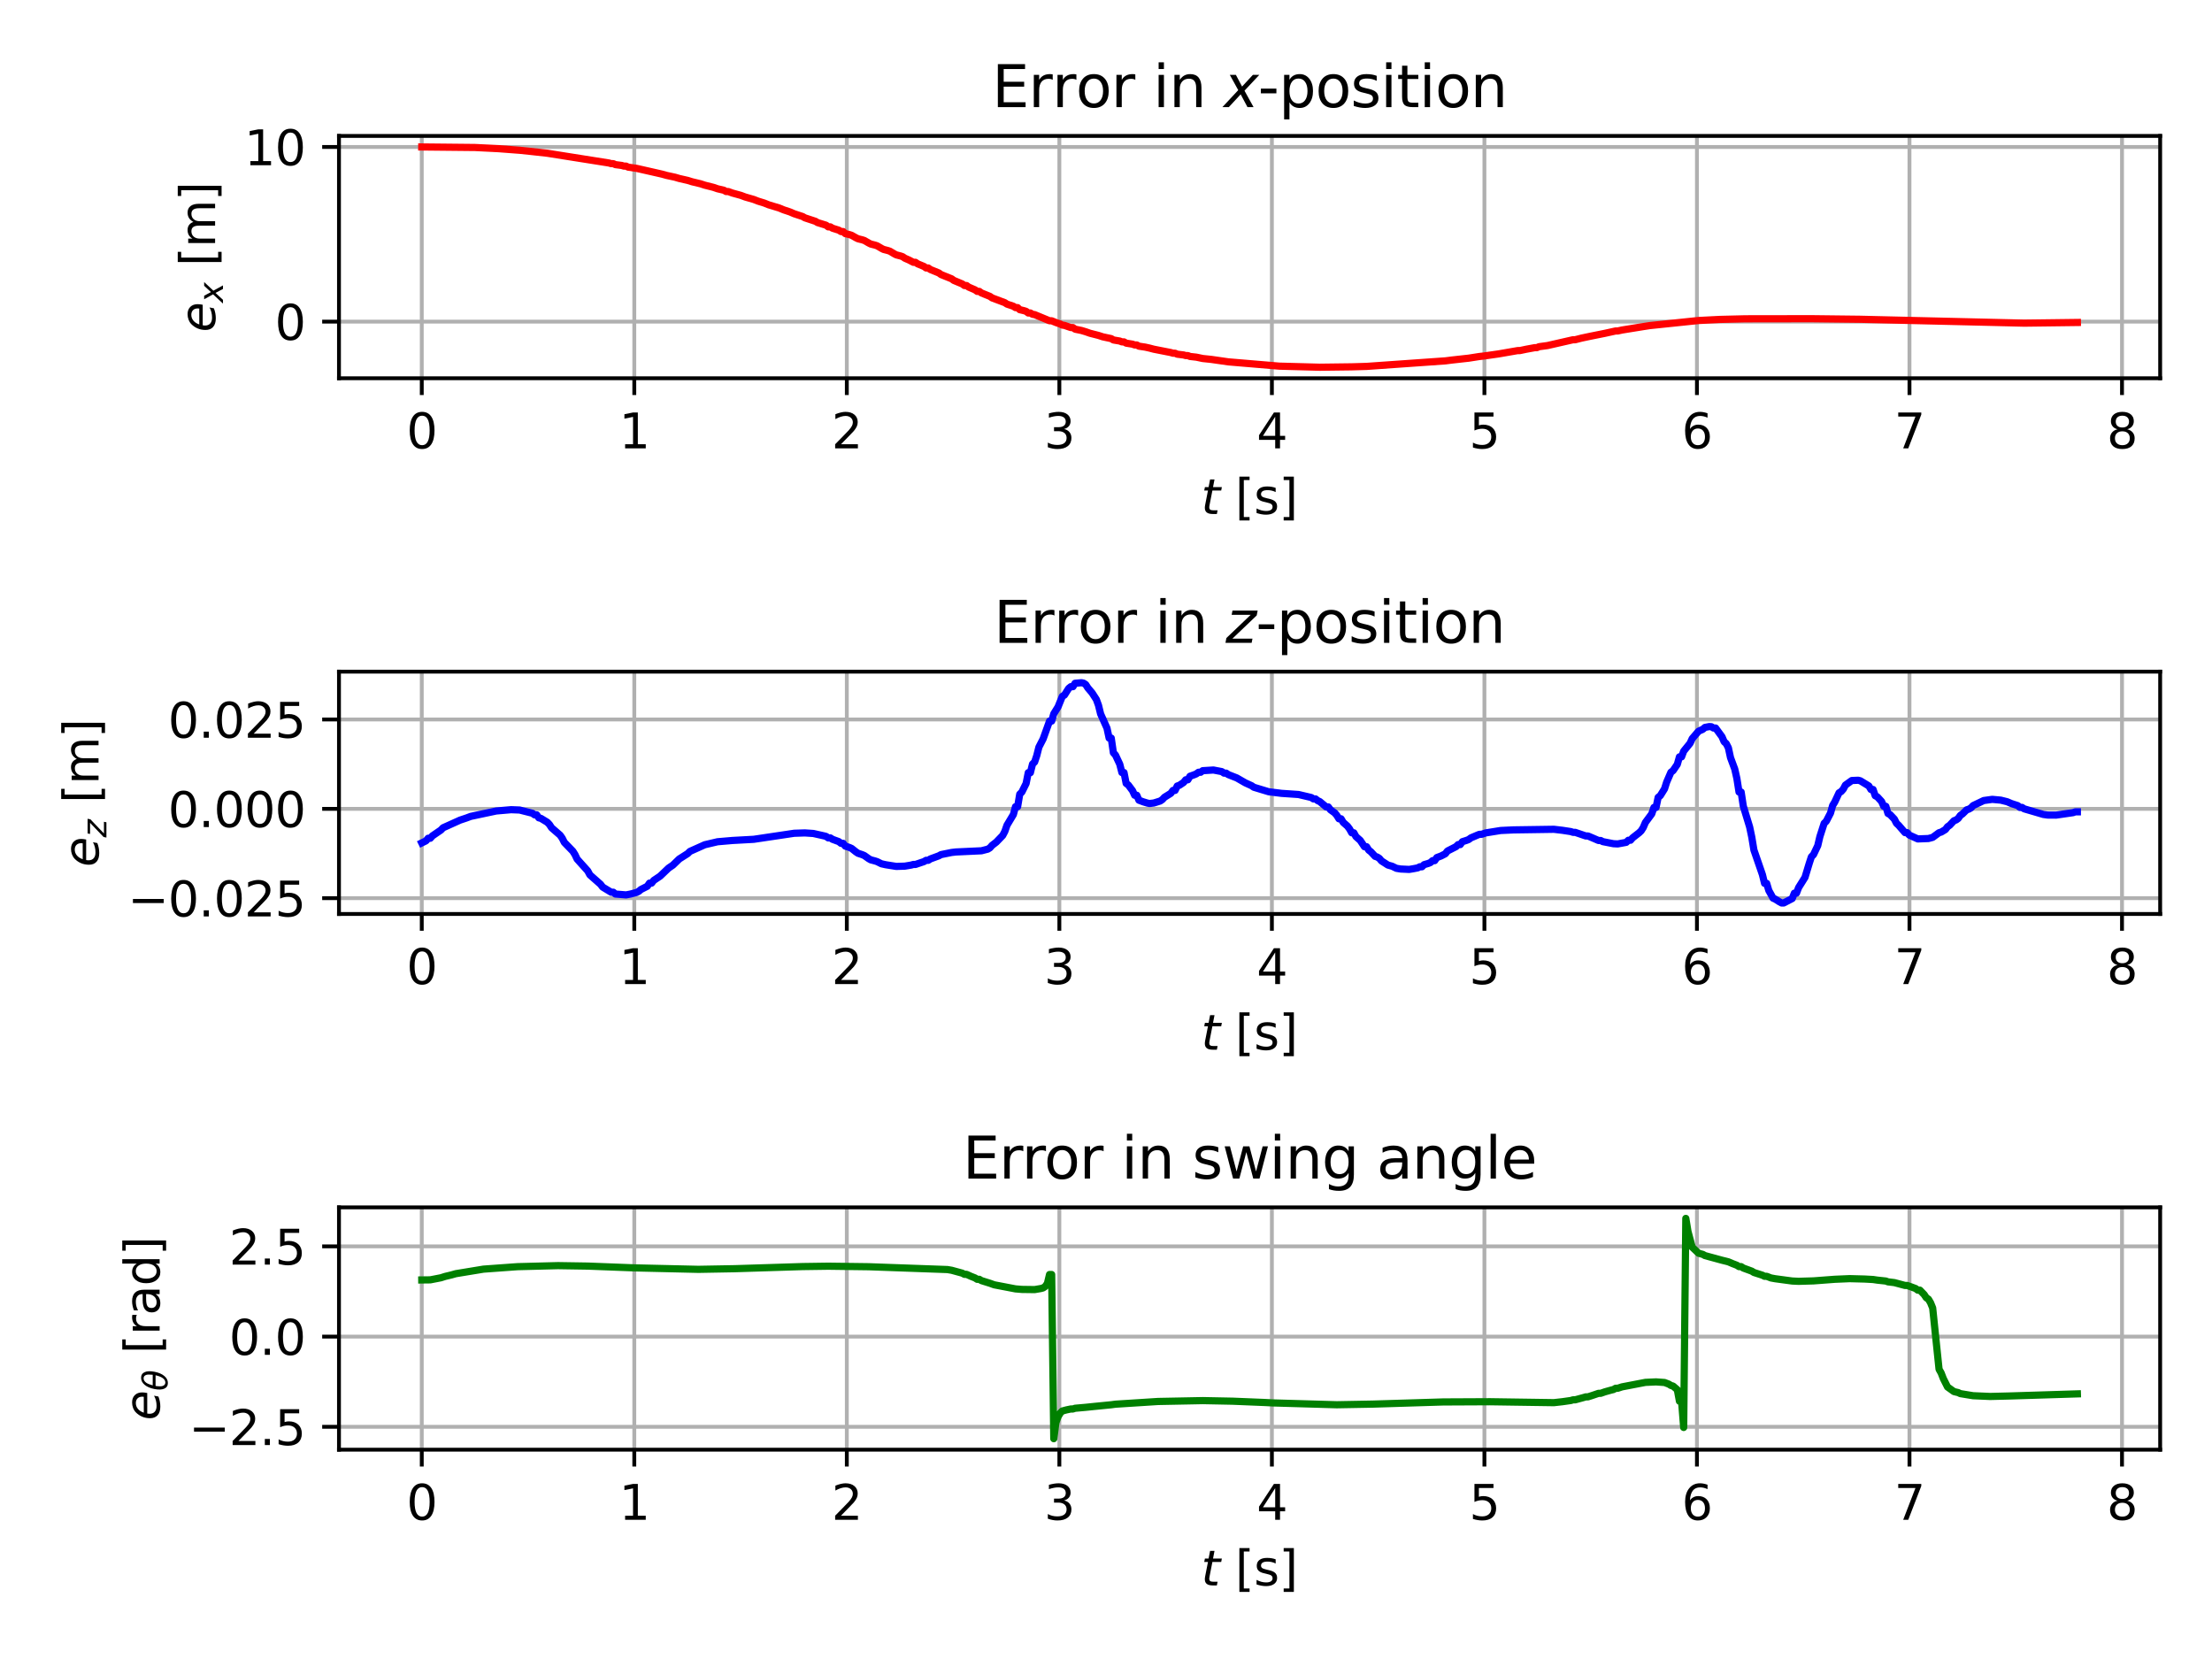 <?xml version="1.0" encoding="utf-8" standalone="no"?>
<!DOCTYPE svg PUBLIC "-//W3C//DTD SVG 1.1//EN"
  "http://www.w3.org/Graphics/SVG/1.1/DTD/svg11.dtd">
<svg xmlns:xlink="http://www.w3.org/1999/xlink" width="460.8pt" height="345.6pt" viewBox="0 0 460.8 345.6" xmlns="http://www.w3.org/2000/svg" version="1.1">
 <defs>
  <style type="text/css">*{stroke-linejoin: round; stroke-linecap: butt}</style>
 </defs>
 <g id="figure_1">
  <g id="patch_1">
   <path d="M 0 345.6 
L 460.8 345.6 
L 460.8 0 
L 0 0 
z
" style="fill: #ffffff"/>
  </g>
  <g id="axes_1">
   <g id="patch_2">
    <path d="M 70.616 78.797 
L 450 78.797 
L 450 28.32 
L 70.616 28.32 
z
" style="fill: #ffffff"/>
   </g>
   <g id="matplotlib.axis_1">
    <g id="xtick_1">
     <g id="line2d_1">
      <path d="M 87.861 78.797 
L 87.861 28.32 
" clip-path="url(#p3c47917476)" style="fill: none; stroke: #b0b0b0; stroke-width: 0.8; stroke-linecap: square"/>
     </g>
     <g id="line2d_2">
      <defs>
       <path id="mb98b0b7002" d="M 0 0 
L 0 3.5 
" style="stroke: #000000; stroke-width: 0.8"/>
      </defs>
      <g>
       <use xlink:href="#mb98b0b7002" x="87.861" y="78.797" style="stroke: #000000; stroke-width: 0.8"/>
      </g>
     </g>
     <g id="text_1">
      <!-- 0 -->
      <g transform="translate(84.679 93.396)scale(0.1 -0.1)">
       <defs>
        <path id="DejaVuSans-30" d="M 2034 4250 
Q 1547 4250 1301 3770 
Q 1056 3291 1056 2328 
Q 1056 1369 1301 889 
Q 1547 409 2034 409 
Q 2525 409 2770 889 
Q 3016 1369 3016 2328 
Q 3016 3291 2770 3770 
Q 2525 4250 2034 4250 
z
M 2034 4750 
Q 2819 4750 3233 4129 
Q 3647 3509 3647 2328 
Q 3647 1150 3233 529 
Q 2819 -91 2034 -91 
Q 1250 -91 836 529 
Q 422 1150 422 2328 
Q 422 3509 836 4129 
Q 1250 4750 2034 4750 
z
" transform="scale(0.016)"/>
       </defs>
       <use xlink:href="#DejaVuSans-30"/>
      </g>
     </g>
    </g>
    <g id="xtick_2">
     <g id="line2d_3">
      <path d="M 132.135 78.797 
L 132.135 28.32 
" clip-path="url(#p3c47917476)" style="fill: none; stroke: #b0b0b0; stroke-width: 0.8; stroke-linecap: square"/>
     </g>
     <g id="line2d_4">
      <g>
       <use xlink:href="#mb98b0b7002" x="132.135" y="78.797" style="stroke: #000000; stroke-width: 0.8"/>
      </g>
     </g>
     <g id="text_2">
      <!-- 1 -->
      <g transform="translate(128.953 93.396)scale(0.1 -0.1)">
       <defs>
        <path id="DejaVuSans-31" d="M 794 531 
L 1825 531 
L 1825 4091 
L 703 3866 
L 703 4441 
L 1819 4666 
L 2450 4666 
L 2450 531 
L 3481 531 
L 3481 0 
L 794 0 
L 794 531 
z
" transform="scale(0.016)"/>
       </defs>
       <use xlink:href="#DejaVuSans-31"/>
      </g>
     </g>
    </g>
    <g id="xtick_3">
     <g id="line2d_5">
      <path d="M 176.409 78.797 
L 176.409 28.32 
" clip-path="url(#p3c47917476)" style="fill: none; stroke: #b0b0b0; stroke-width: 0.8; stroke-linecap: square"/>
     </g>
     <g id="line2d_6">
      <g>
       <use xlink:href="#mb98b0b7002" x="176.409" y="78.797" style="stroke: #000000; stroke-width: 0.8"/>
      </g>
     </g>
     <g id="text_3">
      <!-- 2 -->
      <g transform="translate(173.227 93.396)scale(0.1 -0.1)">
       <defs>
        <path id="DejaVuSans-32" d="M 1228 531 
L 3431 531 
L 3431 0 
L 469 0 
L 469 531 
Q 828 903 1448 1529 
Q 2069 2156 2228 2338 
Q 2531 2678 2651 2914 
Q 2772 3150 2772 3378 
Q 2772 3750 2511 3984 
Q 2250 4219 1831 4219 
Q 1534 4219 1204 4116 
Q 875 4013 500 3803 
L 500 4441 
Q 881 4594 1212 4672 
Q 1544 4750 1819 4750 
Q 2544 4750 2975 4387 
Q 3406 4025 3406 3419 
Q 3406 3131 3298 2873 
Q 3191 2616 2906 2266 
Q 2828 2175 2409 1742 
Q 1991 1309 1228 531 
z
" transform="scale(0.016)"/>
       </defs>
       <use xlink:href="#DejaVuSans-32"/>
      </g>
     </g>
    </g>
    <g id="xtick_4">
     <g id="line2d_7">
      <path d="M 220.683 78.797 
L 220.683 28.32 
" clip-path="url(#p3c47917476)" style="fill: none; stroke: #b0b0b0; stroke-width: 0.8; stroke-linecap: square"/>
     </g>
     <g id="line2d_8">
      <g>
       <use xlink:href="#mb98b0b7002" x="220.683" y="78.797" style="stroke: #000000; stroke-width: 0.8"/>
      </g>
     </g>
     <g id="text_4">
      <!-- 3 -->
      <g transform="translate(217.502 93.396)scale(0.1 -0.1)">
       <defs>
        <path id="DejaVuSans-33" d="M 2597 2516 
Q 3050 2419 3304 2112 
Q 3559 1806 3559 1356 
Q 3559 666 3084 287 
Q 2609 -91 1734 -91 
Q 1441 -91 1130 -33 
Q 819 25 488 141 
L 488 750 
Q 750 597 1062 519 
Q 1375 441 1716 441 
Q 2309 441 2620 675 
Q 2931 909 2931 1356 
Q 2931 1769 2642 2001 
Q 2353 2234 1838 2234 
L 1294 2234 
L 1294 2753 
L 1863 2753 
Q 2328 2753 2575 2939 
Q 2822 3125 2822 3475 
Q 2822 3834 2567 4026 
Q 2313 4219 1838 4219 
Q 1578 4219 1281 4162 
Q 984 4106 628 3988 
L 628 4550 
Q 988 4650 1302 4700 
Q 1616 4750 1894 4750 
Q 2613 4750 3031 4423 
Q 3450 4097 3450 3541 
Q 3450 3153 3228 2886 
Q 3006 2619 2597 2516 
z
" transform="scale(0.016)"/>
       </defs>
       <use xlink:href="#DejaVuSans-33"/>
      </g>
     </g>
    </g>
    <g id="xtick_5">
     <g id="line2d_9">
      <path d="M 264.957 78.797 
L 264.957 28.32 
" clip-path="url(#p3c47917476)" style="fill: none; stroke: #b0b0b0; stroke-width: 0.8; stroke-linecap: square"/>
     </g>
     <g id="line2d_10">
      <g>
       <use xlink:href="#mb98b0b7002" x="264.957" y="78.797" style="stroke: #000000; stroke-width: 0.8"/>
      </g>
     </g>
     <g id="text_5">
      <!-- 4 -->
      <g transform="translate(261.776 93.396)scale(0.1 -0.1)">
       <defs>
        <path id="DejaVuSans-34" d="M 2419 4116 
L 825 1625 
L 2419 1625 
L 2419 4116 
z
M 2253 4666 
L 3047 4666 
L 3047 1625 
L 3713 1625 
L 3713 1100 
L 3047 1100 
L 3047 0 
L 2419 0 
L 2419 1100 
L 313 1100 
L 313 1709 
L 2253 4666 
z
" transform="scale(0.016)"/>
       </defs>
       <use xlink:href="#DejaVuSans-34"/>
      </g>
     </g>
    </g>
    <g id="xtick_6">
     <g id="line2d_11">
      <path d="M 309.231 78.797 
L 309.231 28.32 
" clip-path="url(#p3c47917476)" style="fill: none; stroke: #b0b0b0; stroke-width: 0.8; stroke-linecap: square"/>
     </g>
     <g id="line2d_12">
      <g>
       <use xlink:href="#mb98b0b7002" x="309.231" y="78.797" style="stroke: #000000; stroke-width: 0.8"/>
      </g>
     </g>
     <g id="text_6">
      <!-- 5 -->
      <g transform="translate(306.05 93.396)scale(0.1 -0.1)">
       <defs>
        <path id="DejaVuSans-35" d="M 691 4666 
L 3169 4666 
L 3169 4134 
L 1269 4134 
L 1269 2991 
Q 1406 3038 1543 3061 
Q 1681 3084 1819 3084 
Q 2600 3084 3056 2656 
Q 3513 2228 3513 1497 
Q 3513 744 3044 326 
Q 2575 -91 1722 -91 
Q 1428 -91 1123 -41 
Q 819 9 494 109 
L 494 744 
Q 775 591 1075 516 
Q 1375 441 1709 441 
Q 2250 441 2565 725 
Q 2881 1009 2881 1497 
Q 2881 1984 2565 2268 
Q 2250 2553 1709 2553 
Q 1456 2553 1204 2497 
Q 953 2441 691 2322 
L 691 4666 
z
" transform="scale(0.016)"/>
       </defs>
       <use xlink:href="#DejaVuSans-35"/>
      </g>
     </g>
    </g>
    <g id="xtick_7">
     <g id="line2d_13">
      <path d="M 353.505 78.797 
L 353.505 28.32 
" clip-path="url(#p3c47917476)" style="fill: none; stroke: #b0b0b0; stroke-width: 0.8; stroke-linecap: square"/>
     </g>
     <g id="line2d_14">
      <g>
       <use xlink:href="#mb98b0b7002" x="353.505" y="78.797" style="stroke: #000000; stroke-width: 0.8"/>
      </g>
     </g>
     <g id="text_7">
      <!-- 6 -->
      <g transform="translate(350.324 93.396)scale(0.1 -0.1)">
       <defs>
        <path id="DejaVuSans-36" d="M 2113 2584 
Q 1688 2584 1439 2293 
Q 1191 2003 1191 1497 
Q 1191 994 1439 701 
Q 1688 409 2113 409 
Q 2538 409 2786 701 
Q 3034 994 3034 1497 
Q 3034 2003 2786 2293 
Q 2538 2584 2113 2584 
z
M 3366 4563 
L 3366 3988 
Q 3128 4100 2886 4159 
Q 2644 4219 2406 4219 
Q 1781 4219 1451 3797 
Q 1122 3375 1075 2522 
Q 1259 2794 1537 2939 
Q 1816 3084 2150 3084 
Q 2853 3084 3261 2657 
Q 3669 2231 3669 1497 
Q 3669 778 3244 343 
Q 2819 -91 2113 -91 
Q 1303 -91 875 529 
Q 447 1150 447 2328 
Q 447 3434 972 4092 
Q 1497 4750 2381 4750 
Q 2619 4750 2861 4703 
Q 3103 4656 3366 4563 
z
" transform="scale(0.016)"/>
       </defs>
       <use xlink:href="#DejaVuSans-36"/>
      </g>
     </g>
    </g>
    <g id="xtick_8">
     <g id="line2d_15">
      <path d="M 397.779 78.797 
L 397.779 28.32 
" clip-path="url(#p3c47917476)" style="fill: none; stroke: #b0b0b0; stroke-width: 0.8; stroke-linecap: square"/>
     </g>
     <g id="line2d_16">
      <g>
       <use xlink:href="#mb98b0b7002" x="397.779" y="78.797" style="stroke: #000000; stroke-width: 0.8"/>
      </g>
     </g>
     <g id="text_8">
      <!-- 7 -->
      <g transform="translate(394.598 93.396)scale(0.1 -0.1)">
       <defs>
        <path id="DejaVuSans-37" d="M 525 4666 
L 3525 4666 
L 3525 4397 
L 1831 0 
L 1172 0 
L 2766 4134 
L 525 4134 
L 525 4666 
z
" transform="scale(0.016)"/>
       </defs>
       <use xlink:href="#DejaVuSans-37"/>
      </g>
     </g>
    </g>
    <g id="xtick_9">
     <g id="line2d_17">
      <path d="M 442.053 78.797 
L 442.053 28.32 
" clip-path="url(#p3c47917476)" style="fill: none; stroke: #b0b0b0; stroke-width: 0.8; stroke-linecap: square"/>
     </g>
     <g id="line2d_18">
      <g>
       <use xlink:href="#mb98b0b7002" x="442.053" y="78.797" style="stroke: #000000; stroke-width: 0.8"/>
      </g>
     </g>
     <g id="text_9">
      <!-- 8 -->
      <g transform="translate(438.872 93.396)scale(0.1 -0.1)">
       <defs>
        <path id="DejaVuSans-38" d="M 2034 2216 
Q 1584 2216 1326 1975 
Q 1069 1734 1069 1313 
Q 1069 891 1326 650 
Q 1584 409 2034 409 
Q 2484 409 2743 651 
Q 3003 894 3003 1313 
Q 3003 1734 2745 1975 
Q 2488 2216 2034 2216 
z
M 1403 2484 
Q 997 2584 770 2862 
Q 544 3141 544 3541 
Q 544 4100 942 4425 
Q 1341 4750 2034 4750 
Q 2731 4750 3128 4425 
Q 3525 4100 3525 3541 
Q 3525 3141 3298 2862 
Q 3072 2584 2669 2484 
Q 3125 2378 3379 2068 
Q 3634 1759 3634 1313 
Q 3634 634 3220 271 
Q 2806 -91 2034 -91 
Q 1263 -91 848 271 
Q 434 634 434 1313 
Q 434 1759 690 2068 
Q 947 2378 1403 2484 
z
M 1172 3481 
Q 1172 3119 1398 2916 
Q 1625 2713 2034 2713 
Q 2441 2713 2670 2916 
Q 2900 3119 2900 3481 
Q 2900 3844 2670 4047 
Q 2441 4250 2034 4250 
Q 1625 4250 1398 4047 
Q 1172 3844 1172 3481 
z
" transform="scale(0.016)"/>
       </defs>
       <use xlink:href="#DejaVuSans-38"/>
      </g>
     </g>
    </g>
    <g id="text_10">
     <!-- $t$ [s] -->
     <g transform="translate(250.208 107.074)scale(0.1 -0.1)">
      <defs>
       <path id="DejaVuSans-Oblique-74" d="M 2706 3500 
L 2619 3053 
L 1472 3053 
L 1100 1153 
Q 1081 1047 1072 975 
Q 1063 903 1063 863 
Q 1063 663 1183 572 
Q 1303 481 1569 481 
L 2150 481 
L 2053 0 
L 1503 0 
Q 991 0 739 200 
Q 488 400 488 806 
Q 488 878 497 964 
Q 506 1050 525 1153 
L 897 3053 
L 409 3053 
L 500 3500 
L 978 3500 
L 1172 4494 
L 1747 4494 
L 1556 3500 
L 2706 3500 
z
" transform="scale(0.016)"/>
       <path id="DejaVuSans-20" transform="scale(0.016)"/>
       <path id="DejaVuSans-5b" d="M 550 4863 
L 1875 4863 
L 1875 4416 
L 1125 4416 
L 1125 -397 
L 1875 -397 
L 1875 -844 
L 550 -844 
L 550 4863 
z
" transform="scale(0.016)"/>
       <path id="DejaVuSans-73" d="M 2834 3397 
L 2834 2853 
Q 2591 2978 2328 3040 
Q 2066 3103 1784 3103 
Q 1356 3103 1142 2972 
Q 928 2841 928 2578 
Q 928 2378 1081 2264 
Q 1234 2150 1697 2047 
L 1894 2003 
Q 2506 1872 2764 1633 
Q 3022 1394 3022 966 
Q 3022 478 2636 193 
Q 2250 -91 1575 -91 
Q 1294 -91 989 -36 
Q 684 19 347 128 
L 347 722 
Q 666 556 975 473 
Q 1284 391 1588 391 
Q 1994 391 2212 530 
Q 2431 669 2431 922 
Q 2431 1156 2273 1281 
Q 2116 1406 1581 1522 
L 1381 1569 
Q 847 1681 609 1914 
Q 372 2147 372 2553 
Q 372 3047 722 3315 
Q 1072 3584 1716 3584 
Q 2034 3584 2315 3537 
Q 2597 3491 2834 3397 
z
" transform="scale(0.016)"/>
       <path id="DejaVuSans-5d" d="M 1947 4863 
L 1947 -844 
L 622 -844 
L 622 -397 
L 1369 -397 
L 1369 4416 
L 622 4416 
L 622 4863 
L 1947 4863 
z
" transform="scale(0.016)"/>
      </defs>
      <use xlink:href="#DejaVuSans-Oblique-74" transform="translate(0 0.016)"/>
      <use xlink:href="#DejaVuSans-20" transform="translate(39.209 0.016)"/>
      <use xlink:href="#DejaVuSans-5b" transform="translate(70.996 0.016)"/>
      <use xlink:href="#DejaVuSans-73" transform="translate(110.01 0.016)"/>
      <use xlink:href="#DejaVuSans-5d" transform="translate(162.109 0.016)"/>
     </g>
    </g>
   </g>
   <g id="matplotlib.axis_2">
    <g id="ytick_1">
     <g id="line2d_19">
      <path d="M 70.616 66.995 
L 450 66.995 
" clip-path="url(#p3c47917476)" style="fill: none; stroke: #b0b0b0; stroke-width: 0.8; stroke-linecap: square"/>
     </g>
     <g id="line2d_20">
      <defs>
       <path id="m1a4ee6ddfa" d="M 0 0 
L -3.5 0 
" style="stroke: #000000; stroke-width: 0.8"/>
      </defs>
      <g>
       <use xlink:href="#m1a4ee6ddfa" x="70.616" y="66.995" style="stroke: #000000; stroke-width: 0.8"/>
      </g>
     </g>
     <g id="text_11">
      <!-- 0 -->
      <g transform="translate(57.254 70.794)scale(0.1 -0.1)">
       <use xlink:href="#DejaVuSans-30"/>
      </g>
     </g>
    </g>
    <g id="ytick_2">
     <g id="line2d_21">
      <path d="M 70.616 30.614 
L 450 30.614 
" clip-path="url(#p3c47917476)" style="fill: none; stroke: #b0b0b0; stroke-width: 0.8; stroke-linecap: square"/>
     </g>
     <g id="line2d_22">
      <g>
       <use xlink:href="#m1a4ee6ddfa" x="70.616" y="30.614" style="stroke: #000000; stroke-width: 0.8"/>
      </g>
     </g>
     <g id="text_12">
      <!-- 10 -->
      <g transform="translate(50.891 34.414)scale(0.1 -0.1)">
       <use xlink:href="#DejaVuSans-31"/>
       <use xlink:href="#DejaVuSans-30" x="63.623"/>
      </g>
     </g>
    </g>
    <g id="text_13">
     <!-- $e_x$ [m] -->
     <g transform="translate(44.811 69.209)rotate(-90)scale(0.1 -0.1)">
      <defs>
       <path id="DejaVuSans-Oblique-65" d="M 3078 2063 
Q 3088 2113 3092 2166 
Q 3097 2219 3097 2272 
Q 3097 2653 2873 2875 
Q 2650 3097 2266 3097 
Q 1838 3097 1509 2826 
Q 1181 2556 1013 2059 
L 3078 2063 
z
M 3578 1613 
L 903 1613 
Q 884 1494 878 1425 
Q 872 1356 872 1306 
Q 872 872 1139 634 
Q 1406 397 1894 397 
Q 2269 397 2603 481 
Q 2938 566 3225 728 
L 3116 159 
Q 2806 34 2476 -28 
Q 2147 -91 1806 -91 
Q 1078 -91 686 257 
Q 294 606 294 1247 
Q 294 1794 489 2264 
Q 684 2734 1063 3103 
Q 1306 3334 1642 3459 
Q 1978 3584 2356 3584 
Q 2950 3584 3301 3228 
Q 3653 2872 3653 2272 
Q 3653 2128 3634 1964 
Q 3616 1800 3578 1613 
z
" transform="scale(0.016)"/>
       <path id="DejaVuSans-Oblique-78" d="M 3841 3500 
L 2234 1784 
L 3219 0 
L 2559 0 
L 1819 1388 
L 531 0 
L -166 0 
L 1556 1844 
L 641 3500 
L 1300 3500 
L 1972 2234 
L 3144 3500 
L 3841 3500 
z
" transform="scale(0.016)"/>
       <path id="DejaVuSans-6d" d="M 3328 2828 
Q 3544 3216 3844 3400 
Q 4144 3584 4550 3584 
Q 5097 3584 5394 3201 
Q 5691 2819 5691 2113 
L 5691 0 
L 5113 0 
L 5113 2094 
Q 5113 2597 4934 2840 
Q 4756 3084 4391 3084 
Q 3944 3084 3684 2787 
Q 3425 2491 3425 1978 
L 3425 0 
L 2847 0 
L 2847 2094 
Q 2847 2600 2669 2842 
Q 2491 3084 2119 3084 
Q 1678 3084 1418 2786 
Q 1159 2488 1159 1978 
L 1159 0 
L 581 0 
L 581 3500 
L 1159 3500 
L 1159 2956 
Q 1356 3278 1631 3431 
Q 1906 3584 2284 3584 
Q 2666 3584 2933 3390 
Q 3200 3197 3328 2828 
z
" transform="scale(0.016)"/>
      </defs>
      <use xlink:href="#DejaVuSans-Oblique-65" transform="translate(0 0.016)"/>
      <use xlink:href="#DejaVuSans-Oblique-78" transform="translate(61.523 -16.391)scale(0.7)"/>
      <use xlink:href="#DejaVuSans-20" transform="translate(105.684 0.016)"/>
      <use xlink:href="#DejaVuSans-5b" transform="translate(137.471 0.016)"/>
      <use xlink:href="#DejaVuSans-6d" transform="translate(176.484 0.016)"/>
      <use xlink:href="#DejaVuSans-5d" transform="translate(273.896 0.016)"/>
     </g>
    </g>
   </g>
   <g id="line2d_23">
    <path d="M 87.861 30.614 
L 98.943 30.725 
L 103.82 30.968 
L 108.253 31.303 
L 110.469 31.532 
L 114.016 31.922 
L 126.872 33.958 
L 127.315 34.091 
L 127.759 34.091 
L 128.202 34.294 
L 129.532 34.467 
L 129.975 34.607 
L 130.418 34.607 
L 130.862 34.821 
L 132.635 35.077 
L 137.068 36.082 
L 137.955 36.286 
L 138.841 36.535 
L 140.615 36.919 
L 141.501 37.181 
L 143.274 37.585 
L 144.161 37.861 
L 145.934 38.286 
L 146.821 38.576 
L 148.594 39.022 
L 149.481 39.326 
L 150.811 39.635 
L 151.254 39.897 
L 151.697 39.897 
L 152.584 40.217 
L 154.357 40.706 
L 155.244 41.04 
L 157.017 41.549 
L 157.904 41.896 
L 159.234 42.307 
L 160.12 42.664 
L 162.337 43.334 
L 163.223 43.705 
L 164.553 44.146 
L 165.44 44.528 
L 167.213 45.11 
L 167.656 45.372 
L 169.873 46.103 
L 170.316 46.372 
L 172.089 46.916 
L 172.533 47.26 
L 172.976 47.26 
L 173.419 47.537 
L 174.749 47.956 
L 175.193 48.237 
L 175.636 48.237 
L 176.079 48.662 
L 176.966 48.876 
L 177.409 49.019 
L 178.296 49.523 
L 178.739 49.74 
L 179.626 49.958 
L 180.069 50.104 
L 180.956 50.618 
L 181.399 50.839 
L 182.286 51.061 
L 182.729 51.21 
L 183.616 51.732 
L 184.059 51.958 
L 184.945 52.184 
L 185.389 52.335 
L 186.275 52.867 
L 186.719 53.096 
L 187.605 53.325 
L 188.049 53.479 
L 188.492 53.787 
L 189.379 54.175 
L 190.265 54.642 
L 190.708 54.642 
L 191.152 54.955 
L 192.482 55.507 
L 192.925 55.824 
L 193.368 55.824 
L 193.812 56.143 
L 195.585 56.865 
L 196.028 57.189 
L 198.245 58.084 
L 198.688 58.412 
L 200.461 59.151 
L 200.905 59.48 
L 201.348 59.48 
L 201.791 59.807 
L 203.121 60.379 
L 203.564 60.703 
L 204.008 60.703 
L 204.451 61.026 
L 206.224 61.742 
L 206.668 62.056 
L 209.327 63.053 
L 209.771 63.352 
L 211.101 63.794 
L 211.544 64.083 
L 211.987 64.083 
L 212.431 64.51 
L 213.317 64.72 
L 213.761 64.859 
L 214.204 65.202 
L 214.647 65.202 
L 215.09 65.471 
L 215.534 65.538 
L 218.637 66.822 
L 219.08 66.822 
L 219.967 67.188 
L 220.853 67.488 
L 221.297 67.723 
L 221.74 67.781 
L 223.07 68.239 
L 223.513 68.239 
L 223.957 68.572 
L 225.287 68.844 
L 226.173 69.11 
L 227.06 69.421 
L 228.833 69.873 
L 229.72 70.165 
L 231.493 70.543 
L 231.936 70.819 
L 233.266 71.044 
L 233.709 71.222 
L 234.153 71.222 
L 234.596 71.483 
L 235.926 71.697 
L 236.369 71.865 
L 236.813 71.865 
L 237.256 72.113 
L 238.586 72.315 
L 239.472 72.513 
L 240.359 72.746 
L 243.906 73.442 
L 244.349 73.581 
L 244.792 73.581 
L 245.235 73.783 
L 246.565 73.946 
L 247.009 74.073 
L 247.452 74.073 
L 247.895 74.257 
L 249.225 74.405 
L 250.555 74.685 
L 252.328 74.869 
L 255.875 75.38 
L 266.514 76.275 
L 274.937 76.501 
L 281.587 76.417 
L 284.69 76.327 
L 301.092 75.175 
L 302.422 75.006 
L 305.969 74.612 
L 308.185 74.266 
L 309.072 74.168 
L 312.175 73.727 
L 316.165 73.034 
L 316.608 73.034 
L 317.938 72.753 
L 319.711 72.428 
L 320.155 72.428 
L 320.598 72.226 
L 322.371 71.985 
L 327.691 70.775 
L 328.134 70.775 
L 329.464 70.435 
L 331.237 70.059 
L 334.341 69.436 
L 336.557 68.949 
L 337 68.949 
L 337.887 68.751 
L 342.32 68.036 
L 343.65 67.828 
L 353.846 66.766 
L 358.279 66.542 
L 363.599 66.412 
L 377.342 66.391 
L 387.538 66.51 
L 421.673 67.316 
L 432.755 67.177 
L 432.755 67.177 
" clip-path="url(#p3c47917476)" style="fill: none; stroke: #ff0000; stroke-width: 1.5; stroke-linecap: square"/>
   </g>
   <g id="patch_3">
    <path d="M 70.616 78.797 
L 70.616 28.32 
" style="fill: none; stroke: #000000; stroke-width: 0.8; stroke-linejoin: miter; stroke-linecap: square"/>
   </g>
   <g id="patch_4">
    <path d="M 450 78.797 
L 450 28.32 
" style="fill: none; stroke: #000000; stroke-width: 0.8; stroke-linejoin: miter; stroke-linecap: square"/>
   </g>
   <g id="patch_5">
    <path d="M 70.616 78.797 
L 450 78.797 
" style="fill: none; stroke: #000000; stroke-width: 0.8; stroke-linejoin: miter; stroke-linecap: square"/>
   </g>
   <g id="patch_6">
    <path d="M 70.616 28.32 
L 450 28.32 
" style="fill: none; stroke: #000000; stroke-width: 0.8; stroke-linejoin: miter; stroke-linecap: square"/>
   </g>
   <g id="text_14">
    <!-- Error in $x$-position -->
    <g transform="translate(206.668 22.32)scale(0.12 -0.12)">
     <defs>
      <path id="DejaVuSans-45" d="M 628 4666 
L 3578 4666 
L 3578 4134 
L 1259 4134 
L 1259 2753 
L 3481 2753 
L 3481 2222 
L 1259 2222 
L 1259 531 
L 3634 531 
L 3634 0 
L 628 0 
L 628 4666 
z
" transform="scale(0.016)"/>
      <path id="DejaVuSans-72" d="M 2631 2963 
Q 2534 3019 2420 3045 
Q 2306 3072 2169 3072 
Q 1681 3072 1420 2755 
Q 1159 2438 1159 1844 
L 1159 0 
L 581 0 
L 581 3500 
L 1159 3500 
L 1159 2956 
Q 1341 3275 1631 3429 
Q 1922 3584 2338 3584 
Q 2397 3584 2469 3576 
Q 2541 3569 2628 3553 
L 2631 2963 
z
" transform="scale(0.016)"/>
      <path id="DejaVuSans-6f" d="M 1959 3097 
Q 1497 3097 1228 2736 
Q 959 2375 959 1747 
Q 959 1119 1226 758 
Q 1494 397 1959 397 
Q 2419 397 2687 759 
Q 2956 1122 2956 1747 
Q 2956 2369 2687 2733 
Q 2419 3097 1959 3097 
z
M 1959 3584 
Q 2709 3584 3137 3096 
Q 3566 2609 3566 1747 
Q 3566 888 3137 398 
Q 2709 -91 1959 -91 
Q 1206 -91 779 398 
Q 353 888 353 1747 
Q 353 2609 779 3096 
Q 1206 3584 1959 3584 
z
" transform="scale(0.016)"/>
      <path id="DejaVuSans-69" d="M 603 3500 
L 1178 3500 
L 1178 0 
L 603 0 
L 603 3500 
z
M 603 4863 
L 1178 4863 
L 1178 4134 
L 603 4134 
L 603 4863 
z
" transform="scale(0.016)"/>
      <path id="DejaVuSans-6e" d="M 3513 2113 
L 3513 0 
L 2938 0 
L 2938 2094 
Q 2938 2591 2744 2837 
Q 2550 3084 2163 3084 
Q 1697 3084 1428 2787 
Q 1159 2491 1159 1978 
L 1159 0 
L 581 0 
L 581 3500 
L 1159 3500 
L 1159 2956 
Q 1366 3272 1645 3428 
Q 1925 3584 2291 3584 
Q 2894 3584 3203 3211 
Q 3513 2838 3513 2113 
z
" transform="scale(0.016)"/>
      <path id="DejaVuSans-2d" d="M 313 2009 
L 1997 2009 
L 1997 1497 
L 313 1497 
L 313 2009 
z
" transform="scale(0.016)"/>
      <path id="DejaVuSans-70" d="M 1159 525 
L 1159 -1331 
L 581 -1331 
L 581 3500 
L 1159 3500 
L 1159 2969 
Q 1341 3281 1617 3432 
Q 1894 3584 2278 3584 
Q 2916 3584 3314 3078 
Q 3713 2572 3713 1747 
Q 3713 922 3314 415 
Q 2916 -91 2278 -91 
Q 1894 -91 1617 61 
Q 1341 213 1159 525 
z
M 3116 1747 
Q 3116 2381 2855 2742 
Q 2594 3103 2138 3103 
Q 1681 3103 1420 2742 
Q 1159 2381 1159 1747 
Q 1159 1113 1420 752 
Q 1681 391 2138 391 
Q 2594 391 2855 752 
Q 3116 1113 3116 1747 
z
" transform="scale(0.016)"/>
      <path id="DejaVuSans-74" d="M 1172 4494 
L 1172 3500 
L 2356 3500 
L 2356 3053 
L 1172 3053 
L 1172 1153 
Q 1172 725 1289 603 
Q 1406 481 1766 481 
L 2356 481 
L 2356 0 
L 1766 0 
Q 1100 0 847 248 
Q 594 497 594 1153 
L 594 3053 
L 172 3053 
L 172 3500 
L 594 3500 
L 594 4494 
L 1172 4494 
z
" transform="scale(0.016)"/>
     </defs>
     <use xlink:href="#DejaVuSans-45" transform="translate(0 0.016)"/>
     <use xlink:href="#DejaVuSans-72" transform="translate(63.184 0.016)"/>
     <use xlink:href="#DejaVuSans-72" transform="translate(104.297 0.016)"/>
     <use xlink:href="#DejaVuSans-6f" transform="translate(145.41 0.016)"/>
     <use xlink:href="#DejaVuSans-72" transform="translate(206.592 0.016)"/>
     <use xlink:href="#DejaVuSans-20" transform="translate(247.705 0.016)"/>
     <use xlink:href="#DejaVuSans-69" transform="translate(279.492 0.016)"/>
     <use xlink:href="#DejaVuSans-6e" transform="translate(307.275 0.016)"/>
     <use xlink:href="#DejaVuSans-20" transform="translate(370.654 0.016)"/>
     <use xlink:href="#DejaVuSans-Oblique-78" transform="translate(402.441 0.016)"/>
     <use xlink:href="#DejaVuSans-2d" transform="translate(461.621 0.016)"/>
     <use xlink:href="#DejaVuSans-70" transform="translate(497.705 0.016)"/>
     <use xlink:href="#DejaVuSans-6f" transform="translate(561.182 0.016)"/>
     <use xlink:href="#DejaVuSans-73" transform="translate(622.363 0.016)"/>
     <use xlink:href="#DejaVuSans-69" transform="translate(674.463 0.016)"/>
     <use xlink:href="#DejaVuSans-74" transform="translate(702.246 0.016)"/>
     <use xlink:href="#DejaVuSans-69" transform="translate(741.455 0.016)"/>
     <use xlink:href="#DejaVuSans-6f" transform="translate(769.238 0.016)"/>
     <use xlink:href="#DejaVuSans-6e" transform="translate(830.42 0.016)"/>
    </g>
   </g>
  </g>
  <g id="axes_2">
   <g id="patch_7">
    <path d="M 70.616 190.398 
L 450 190.398 
L 450 139.92 
L 70.616 139.92 
z
" style="fill: #ffffff"/>
   </g>
   <g id="matplotlib.axis_3">
    <g id="xtick_10">
     <g id="line2d_24">
      <path d="M 87.861 190.398 
L 87.861 139.92 
" clip-path="url(#p11b93d0d9f)" style="fill: none; stroke: #b0b0b0; stroke-width: 0.8; stroke-linecap: square"/>
     </g>
     <g id="line2d_25">
      <g>
       <use xlink:href="#mb98b0b7002" x="87.861" y="190.398" style="stroke: #000000; stroke-width: 0.8"/>
      </g>
     </g>
     <g id="text_15">
      <!-- 0 -->
      <g transform="translate(84.679 204.996)scale(0.1 -0.1)">
       <use xlink:href="#DejaVuSans-30"/>
      </g>
     </g>
    </g>
    <g id="xtick_11">
     <g id="line2d_26">
      <path d="M 132.135 190.398 
L 132.135 139.92 
" clip-path="url(#p11b93d0d9f)" style="fill: none; stroke: #b0b0b0; stroke-width: 0.8; stroke-linecap: square"/>
     </g>
     <g id="line2d_27">
      <g>
       <use xlink:href="#mb98b0b7002" x="132.135" y="190.398" style="stroke: #000000; stroke-width: 0.8"/>
      </g>
     </g>
     <g id="text_16">
      <!-- 1 -->
      <g transform="translate(128.953 204.996)scale(0.1 -0.1)">
       <use xlink:href="#DejaVuSans-31"/>
      </g>
     </g>
    </g>
    <g id="xtick_12">
     <g id="line2d_28">
      <path d="M 176.409 190.398 
L 176.409 139.92 
" clip-path="url(#p11b93d0d9f)" style="fill: none; stroke: #b0b0b0; stroke-width: 0.8; stroke-linecap: square"/>
     </g>
     <g id="line2d_29">
      <g>
       <use xlink:href="#mb98b0b7002" x="176.409" y="190.398" style="stroke: #000000; stroke-width: 0.8"/>
      </g>
     </g>
     <g id="text_17">
      <!-- 2 -->
      <g transform="translate(173.227 204.996)scale(0.1 -0.1)">
       <use xlink:href="#DejaVuSans-32"/>
      </g>
     </g>
    </g>
    <g id="xtick_13">
     <g id="line2d_30">
      <path d="M 220.683 190.398 
L 220.683 139.92 
" clip-path="url(#p11b93d0d9f)" style="fill: none; stroke: #b0b0b0; stroke-width: 0.8; stroke-linecap: square"/>
     </g>
     <g id="line2d_31">
      <g>
       <use xlink:href="#mb98b0b7002" x="220.683" y="190.398" style="stroke: #000000; stroke-width: 0.8"/>
      </g>
     </g>
     <g id="text_18">
      <!-- 3 -->
      <g transform="translate(217.502 204.996)scale(0.1 -0.1)">
       <use xlink:href="#DejaVuSans-33"/>
      </g>
     </g>
    </g>
    <g id="xtick_14">
     <g id="line2d_32">
      <path d="M 264.957 190.398 
L 264.957 139.92 
" clip-path="url(#p11b93d0d9f)" style="fill: none; stroke: #b0b0b0; stroke-width: 0.8; stroke-linecap: square"/>
     </g>
     <g id="line2d_33">
      <g>
       <use xlink:href="#mb98b0b7002" x="264.957" y="190.398" style="stroke: #000000; stroke-width: 0.8"/>
      </g>
     </g>
     <g id="text_19">
      <!-- 4 -->
      <g transform="translate(261.776 204.996)scale(0.1 -0.1)">
       <use xlink:href="#DejaVuSans-34"/>
      </g>
     </g>
    </g>
    <g id="xtick_15">
     <g id="line2d_34">
      <path d="M 309.231 190.398 
L 309.231 139.92 
" clip-path="url(#p11b93d0d9f)" style="fill: none; stroke: #b0b0b0; stroke-width: 0.8; stroke-linecap: square"/>
     </g>
     <g id="line2d_35">
      <g>
       <use xlink:href="#mb98b0b7002" x="309.231" y="190.398" style="stroke: #000000; stroke-width: 0.8"/>
      </g>
     </g>
     <g id="text_20">
      <!-- 5 -->
      <g transform="translate(306.05 204.996)scale(0.1 -0.1)">
       <use xlink:href="#DejaVuSans-35"/>
      </g>
     </g>
    </g>
    <g id="xtick_16">
     <g id="line2d_36">
      <path d="M 353.505 190.398 
L 353.505 139.92 
" clip-path="url(#p11b93d0d9f)" style="fill: none; stroke: #b0b0b0; stroke-width: 0.8; stroke-linecap: square"/>
     </g>
     <g id="line2d_37">
      <g>
       <use xlink:href="#mb98b0b7002" x="353.505" y="190.398" style="stroke: #000000; stroke-width: 0.8"/>
      </g>
     </g>
     <g id="text_21">
      <!-- 6 -->
      <g transform="translate(350.324 204.996)scale(0.1 -0.1)">
       <use xlink:href="#DejaVuSans-36"/>
      </g>
     </g>
    </g>
    <g id="xtick_17">
     <g id="line2d_38">
      <path d="M 397.779 190.398 
L 397.779 139.92 
" clip-path="url(#p11b93d0d9f)" style="fill: none; stroke: #b0b0b0; stroke-width: 0.8; stroke-linecap: square"/>
     </g>
     <g id="line2d_39">
      <g>
       <use xlink:href="#mb98b0b7002" x="397.779" y="190.398" style="stroke: #000000; stroke-width: 0.8"/>
      </g>
     </g>
     <g id="text_22">
      <!-- 7 -->
      <g transform="translate(394.598 204.996)scale(0.1 -0.1)">
       <use xlink:href="#DejaVuSans-37"/>
      </g>
     </g>
    </g>
    <g id="xtick_18">
     <g id="line2d_40">
      <path d="M 442.053 190.398 
L 442.053 139.92 
" clip-path="url(#p11b93d0d9f)" style="fill: none; stroke: #b0b0b0; stroke-width: 0.8; stroke-linecap: square"/>
     </g>
     <g id="line2d_41">
      <g>
       <use xlink:href="#mb98b0b7002" x="442.053" y="190.398" style="stroke: #000000; stroke-width: 0.8"/>
      </g>
     </g>
     <g id="text_23">
      <!-- 8 -->
      <g transform="translate(438.872 204.996)scale(0.1 -0.1)">
       <use xlink:href="#DejaVuSans-38"/>
      </g>
     </g>
    </g>
    <g id="text_24">
     <!-- $t$ [s] -->
     <g transform="translate(250.208 218.674)scale(0.1 -0.1)">
      <use xlink:href="#DejaVuSans-Oblique-74" transform="translate(0 0.016)"/>
      <use xlink:href="#DejaVuSans-20" transform="translate(39.209 0.016)"/>
      <use xlink:href="#DejaVuSans-5b" transform="translate(70.996 0.016)"/>
      <use xlink:href="#DejaVuSans-73" transform="translate(110.01 0.016)"/>
      <use xlink:href="#DejaVuSans-5d" transform="translate(162.109 0.016)"/>
     </g>
    </g>
   </g>
   <g id="matplotlib.axis_4">
    <g id="ytick_3">
     <g id="line2d_42">
      <path d="M 70.616 187.108 
L 450 187.108 
" clip-path="url(#p11b93d0d9f)" style="fill: none; stroke: #b0b0b0; stroke-width: 0.8; stroke-linecap: square"/>
     </g>
     <g id="line2d_43">
      <g>
       <use xlink:href="#m1a4ee6ddfa" x="70.616" y="187.108" style="stroke: #000000; stroke-width: 0.8"/>
      </g>
     </g>
     <g id="text_25">
      <!-- −0.025 -->
      <g transform="translate(26.608 190.907)scale(0.1 -0.1)">
       <defs>
        <path id="DejaVuSans-2212" d="M 678 2272 
L 4684 2272 
L 4684 1741 
L 678 1741 
L 678 2272 
z
" transform="scale(0.016)"/>
        <path id="DejaVuSans-2e" d="M 684 794 
L 1344 794 
L 1344 0 
L 684 0 
L 684 794 
z
" transform="scale(0.016)"/>
       </defs>
       <use xlink:href="#DejaVuSans-2212"/>
       <use xlink:href="#DejaVuSans-30" x="83.789"/>
       <use xlink:href="#DejaVuSans-2e" x="147.412"/>
       <use xlink:href="#DejaVuSans-30" x="179.199"/>
       <use xlink:href="#DejaVuSans-32" x="242.822"/>
       <use xlink:href="#DejaVuSans-35" x="306.445"/>
      </g>
     </g>
    </g>
    <g id="ytick_4">
     <g id="line2d_44">
      <path d="M 70.616 168.495 
L 450 168.495 
" clip-path="url(#p11b93d0d9f)" style="fill: none; stroke: #b0b0b0; stroke-width: 0.8; stroke-linecap: square"/>
     </g>
     <g id="line2d_45">
      <g>
       <use xlink:href="#m1a4ee6ddfa" x="70.616" y="168.495" style="stroke: #000000; stroke-width: 0.8"/>
      </g>
     </g>
     <g id="text_26">
      <!-- 0.000 -->
      <g transform="translate(34.988 172.294)scale(0.1 -0.1)">
       <use xlink:href="#DejaVuSans-30"/>
       <use xlink:href="#DejaVuSans-2e" x="63.623"/>
       <use xlink:href="#DejaVuSans-30" x="95.41"/>
       <use xlink:href="#DejaVuSans-30" x="159.033"/>
       <use xlink:href="#DejaVuSans-30" x="222.656"/>
      </g>
     </g>
    </g>
    <g id="ytick_5">
     <g id="line2d_46">
      <path d="M 70.616 149.883 
L 450 149.883 
" clip-path="url(#p11b93d0d9f)" style="fill: none; stroke: #b0b0b0; stroke-width: 0.8; stroke-linecap: square"/>
     </g>
     <g id="line2d_47">
      <g>
       <use xlink:href="#m1a4ee6ddfa" x="70.616" y="149.883" style="stroke: #000000; stroke-width: 0.8"/>
      </g>
     </g>
     <g id="text_27">
      <!-- 0.025 -->
      <g transform="translate(34.988 153.682)scale(0.1 -0.1)">
       <use xlink:href="#DejaVuSans-30"/>
       <use xlink:href="#DejaVuSans-2e" x="63.623"/>
       <use xlink:href="#DejaVuSans-30" x="95.41"/>
       <use xlink:href="#DejaVuSans-32" x="159.033"/>
       <use xlink:href="#DejaVuSans-35" x="222.656"/>
      </g>
     </g>
    </g>
    <g id="text_28">
     <!-- $e_z$ [m] -->
     <g transform="translate(20.529 180.609)rotate(-90)scale(0.1 -0.1)">
      <defs>
       <path id="DejaVuSans-Oblique-7a" d="M 744 3500 
L 3475 3500 
L 3372 2975 
L 738 459 
L 2913 459 
L 2822 0 
L -19 0 
L 84 525 
L 2719 3041 
L 653 3041 
L 744 3500 
z
" transform="scale(0.016)"/>
      </defs>
      <use xlink:href="#DejaVuSans-Oblique-65" transform="translate(0 0.016)"/>
      <use xlink:href="#DejaVuSans-Oblique-7a" transform="translate(61.523 -16.391)scale(0.7)"/>
      <use xlink:href="#DejaVuSans-20" transform="translate(101.001 0.016)"/>
      <use xlink:href="#DejaVuSans-5b" transform="translate(132.788 0.016)"/>
      <use xlink:href="#DejaVuSans-6d" transform="translate(171.802 0.016)"/>
      <use xlink:href="#DejaVuSans-5d" transform="translate(269.214 0.016)"/>
     </g>
    </g>
   </g>
   <g id="line2d_48">
    <path d="M 87.861 175.595 
L 88.747 175.16 
L 89.191 174.626 
L 89.634 174.626 
L 90.077 174.127 
L 91.851 172.912 
L 92.294 172.445 
L 95.84 170.847 
L 97.17 170.401 
L 98.057 170.068 
L 103.377 168.941 
L 106.48 168.673 
L 108.253 168.742 
L 110.913 169.415 
L 111.356 169.743 
L 111.799 169.743 
L 112.243 170.365 
L 112.686 170.484 
L 114.016 171.295 
L 114.459 171.76 
L 114.903 172.438 
L 116.676 173.978 
L 117.119 174.61 
L 117.562 175.487 
L 119.336 177.323 
L 119.779 178.026 
L 120.222 178.961 
L 122.439 181.428 
L 122.882 182.253 
L 125.099 184.212 
L 125.542 184.79 
L 127.315 185.865 
L 127.759 185.865 
L 128.202 186.243 
L 130.418 186.423 
L 131.305 186.254 
L 132.635 185.907 
L 133.078 185.67 
L 133.522 185.295 
L 134.852 184.62 
L 135.295 183.971 
L 135.738 183.971 
L 136.181 183.41 
L 137.511 182.52 
L 139.285 180.831 
L 140.171 180.227 
L 141.501 178.939 
L 143.274 177.808 
L 143.718 177.367 
L 146.821 175.976 
L 149.481 175.352 
L 152.584 175.085 
L 157.017 174.842 
L 165.44 173.585 
L 167.656 173.511 
L 169.43 173.628 
L 171.646 174.125 
L 172.089 174.236 
L 172.533 174.551 
L 172.976 174.551 
L 173.419 174.84 
L 174.749 175.327 
L 175.193 175.683 
L 175.636 175.683 
L 176.079 176.252 
L 176.966 176.547 
L 177.409 176.746 
L 178.296 177.451 
L 178.739 177.75 
L 179.626 178.044 
L 180.069 178.236 
L 180.956 178.871 
L 181.399 179.12 
L 182.286 179.353 
L 182.729 179.499 
L 183.616 179.94 
L 184.502 180.138 
L 186.719 180.491 
L 188.492 180.434 
L 189.822 180.208 
L 190.265 180.085 
L 190.708 180.085 
L 191.595 179.783 
L 192.482 179.484 
L 192.925 179.218 
L 193.368 179.218 
L 193.812 178.933 
L 195.585 178.279 
L 196.028 178.031 
L 198.245 177.584 
L 199.131 177.482 
L 204.451 177.233 
L 205.781 176.89 
L 206.224 176.613 
L 206.668 176.107 
L 207.554 175.423 
L 208.884 174.04 
L 209.327 173.193 
L 209.771 171.911 
L 211.101 169.693 
L 211.544 168.051 
L 211.987 168.051 
L 212.431 165.442 
L 212.874 164.997 
L 213.761 163.207 
L 214.204 160.964 
L 214.647 160.964 
L 215.09 159.176 
L 215.534 158.731 
L 215.977 157.401 
L 216.42 155.647 
L 217.307 153.923 
L 218.637 150.217 
L 219.08 150.217 
L 219.524 148.687 
L 220.41 147.261 
L 221.297 145.073 
L 221.74 144.799 
L 222.627 143.406 
L 223.07 143.048 
L 223.513 143.048 
L 223.957 142.341 
L 225.287 142.223 
L 225.73 142.311 
L 226.173 142.599 
L 226.617 143.293 
L 227.503 144.339 
L 228.39 145.71 
L 228.833 146.919 
L 229.276 148.719 
L 230.606 151.691 
L 231.05 153.756 
L 231.493 153.756 
L 231.936 156.81 
L 232.38 157.302 
L 233.266 159.195 
L 233.709 160.935 
L 234.153 160.935 
L 234.596 163.191 
L 235.039 163.521 
L 235.926 164.705 
L 236.369 165.665 
L 236.813 165.665 
L 237.256 166.694 
L 238.143 167.028 
L 239.029 167.301 
L 239.472 167.385 
L 240.359 167.281 
L 241.689 166.865 
L 242.132 166.563 
L 242.576 166.089 
L 243.906 165.26 
L 244.349 164.66 
L 244.792 164.66 
L 245.235 163.742 
L 245.679 163.591 
L 246.565 163.001 
L 247.009 162.446 
L 247.452 162.446 
L 247.895 161.708 
L 248.782 161.391 
L 249.225 161.202 
L 249.669 160.88 
L 250.112 160.88 
L 250.555 160.547 
L 252.772 160.407 
L 254.545 160.744 
L 254.988 161.058 
L 255.432 161.058 
L 255.875 161.361 
L 257.648 162.059 
L 259.421 163.08 
L 260.751 163.686 
L 261.195 163.998 
L 264.298 164.936 
L 266.958 165.269 
L 270.504 165.509 
L 273.164 166.136 
L 273.607 166.429 
L 274.051 166.429 
L 274.494 166.785 
L 274.937 166.988 
L 276.267 168.098 
L 276.71 168.098 
L 277.154 168.69 
L 278.04 169.334 
L 278.484 169.848 
L 278.927 170.568 
L 279.37 170.568 
L 279.814 171.32 
L 280.7 172.097 
L 281.144 172.691 
L 281.587 173.487 
L 282.03 173.487 
L 282.473 174.283 
L 283.36 175.068 
L 284.247 176.389 
L 284.69 176.389 
L 285.133 177.1 
L 285.577 177.441 
L 286.463 178.392 
L 286.907 178.539 
L 287.35 178.823 
L 287.793 179.347 
L 288.68 179.914 
L 289.123 180.203 
L 290.01 180.454 
L 290.896 180.884 
L 291.783 181.031 
L 293.556 181.115 
L 294.443 180.967 
L 295.329 180.796 
L 295.773 180.566 
L 296.216 180.566 
L 296.659 180.126 
L 297.546 179.867 
L 297.989 179.683 
L 298.433 179.288 
L 298.876 179.288 
L 299.319 178.647 
L 300.206 178.312 
L 301.092 177.855 
L 301.536 177.279 
L 303.309 176.376 
L 303.752 175.945 
L 304.196 175.945 
L 304.639 175.339 
L 305.526 175.057 
L 305.969 174.879 
L 306.412 174.547 
L 307.742 173.982 
L 308.185 173.805 
L 308.629 173.805 
L 309.515 173.508 
L 312.618 173.007 
L 315.278 172.882 
L 323.701 172.757 
L 325.474 172.965 
L 327.248 173.238 
L 327.691 173.391 
L 328.134 173.391 
L 330.351 174.147 
L 330.794 174.147 
L 331.681 174.52 
L 333.011 175.094 
L 333.454 175.094 
L 333.897 175.328 
L 336.114 175.761 
L 337 175.804 
L 338.774 175.476 
L 339.217 175.039 
L 339.66 175.039 
L 340.104 174.534 
L 341.434 173.499 
L 341.877 173.08 
L 342.32 172.385 
L 342.764 171.34 
L 344.093 169.541 
L 344.537 168.212 
L 344.98 168.212 
L 345.423 166.109 
L 345.867 165.752 
L 346.753 164.327 
L 347.197 162.922 
L 348.083 160.874 
L 348.527 160.541 
L 349.413 159.234 
L 349.856 157.667 
L 350.3 157.667 
L 350.743 156.479 
L 352.073 154.836 
L 352.516 153.864 
L 353.403 152.831 
L 353.846 152.325 
L 354.733 151.916 
L 355.176 151.534 
L 356.063 151.361 
L 356.506 151.388 
L 356.949 151.662 
L 357.393 151.662 
L 358.723 153.477 
L 359.166 154.513 
L 359.609 154.911 
L 360.053 155.786 
L 360.496 157.83 
L 361.382 160.216 
L 361.826 162.188 
L 362.269 164.992 
L 362.712 164.992 
L 363.156 167.909 
L 364.486 172.29 
L 364.929 174.405 
L 365.372 177.078 
L 367.146 182.214 
L 367.589 184.022 
L 368.032 184.022 
L 368.475 185.506 
L 369.362 187.107 
L 369.805 187.3 
L 370.692 187.863 
L 371.135 188.103 
L 371.579 188.103 
L 373.352 187.185 
L 373.795 186.064 
L 374.238 186.064 
L 374.682 184.901 
L 376.012 182.775 
L 376.898 179.852 
L 377.342 178.498 
L 377.785 178.037 
L 378.672 176.165 
L 379.115 174.28 
L 380.001 171.525 
L 380.445 171.082 
L 381.331 169.373 
L 381.775 167.795 
L 382.218 167.066 
L 383.105 165.161 
L 383.548 164.889 
L 383.991 164.386 
L 384.435 163.551 
L 385.764 162.595 
L 387.094 162.541 
L 387.538 162.65 
L 389.311 163.73 
L 389.754 164.466 
L 390.198 164.466 
L 390.641 165.768 
L 391.084 166.002 
L 391.971 166.971 
L 392.414 167.97 
L 392.857 167.97 
L 393.301 169.459 
L 393.744 169.701 
L 394.631 170.637 
L 395.074 171.509 
L 395.517 171.916 
L 396.847 173.451 
L 397.291 173.451 
L 397.734 173.959 
L 399.507 174.763 
L 401.724 174.679 
L 402.61 174.443 
L 403.94 173.464 
L 404.383 173.34 
L 405.27 172.804 
L 405.713 172.221 
L 406.157 171.916 
L 407.043 170.973 
L 407.487 170.813 
L 407.93 170.495 
L 408.373 169.866 
L 408.817 169.56 
L 409.703 168.693 
L 410.147 168.558 
L 410.59 168.299 
L 411.033 167.823 
L 413.25 166.765 
L 415.023 166.52 
L 416.796 166.683 
L 418.126 167.016 
L 419.013 167.396 
L 420.343 167.827 
L 420.786 168.2 
L 421.229 168.2 
L 421.673 168.494 
L 425.662 169.664 
L 426.549 169.788 
L 428.322 169.802 
L 431.869 169.289 
L 432.312 169.123 
L 432.755 169.123 
L 432.755 169.123 
" clip-path="url(#p11b93d0d9f)" style="fill: none; stroke: #0000ff; stroke-width: 1.5; stroke-linecap: square"/>
   </g>
   <g id="patch_8">
    <path d="M 70.616 190.398 
L 70.616 139.92 
" style="fill: none; stroke: #000000; stroke-width: 0.8; stroke-linejoin: miter; stroke-linecap: square"/>
   </g>
   <g id="patch_9">
    <path d="M 450 190.398 
L 450 139.92 
" style="fill: none; stroke: #000000; stroke-width: 0.8; stroke-linejoin: miter; stroke-linecap: square"/>
   </g>
   <g id="patch_10">
    <path d="M 70.616 190.398 
L 450 190.398 
" style="fill: none; stroke: #000000; stroke-width: 0.8; stroke-linejoin: miter; stroke-linecap: square"/>
   </g>
   <g id="patch_11">
    <path d="M 70.616 139.92 
L 450 139.92 
" style="fill: none; stroke: #000000; stroke-width: 0.8; stroke-linejoin: miter; stroke-linecap: square"/>
   </g>
   <g id="text_29">
    <!-- Error in $z$-position -->
    <g transform="translate(207.028 133.92)scale(0.12 -0.12)">
     <use xlink:href="#DejaVuSans-45" transform="translate(0 0.016)"/>
     <use xlink:href="#DejaVuSans-72" transform="translate(63.184 0.016)"/>
     <use xlink:href="#DejaVuSans-72" transform="translate(104.297 0.016)"/>
     <use xlink:href="#DejaVuSans-6f" transform="translate(145.41 0.016)"/>
     <use xlink:href="#DejaVuSans-72" transform="translate(206.592 0.016)"/>
     <use xlink:href="#DejaVuSans-20" transform="translate(247.705 0.016)"/>
     <use xlink:href="#DejaVuSans-69" transform="translate(279.492 0.016)"/>
     <use xlink:href="#DejaVuSans-6e" transform="translate(307.275 0.016)"/>
     <use xlink:href="#DejaVuSans-20" transform="translate(370.654 0.016)"/>
     <use xlink:href="#DejaVuSans-Oblique-7a" transform="translate(402.441 0.016)"/>
     <use xlink:href="#DejaVuSans-2d" transform="translate(454.932 0.016)"/>
     <use xlink:href="#DejaVuSans-70" transform="translate(491.016 0.016)"/>
     <use xlink:href="#DejaVuSans-6f" transform="translate(554.492 0.016)"/>
     <use xlink:href="#DejaVuSans-73" transform="translate(615.674 0.016)"/>
     <use xlink:href="#DejaVuSans-69" transform="translate(667.773 0.016)"/>
     <use xlink:href="#DejaVuSans-74" transform="translate(695.557 0.016)"/>
     <use xlink:href="#DejaVuSans-69" transform="translate(734.766 0.016)"/>
     <use xlink:href="#DejaVuSans-6f" transform="translate(762.549 0.016)"/>
     <use xlink:href="#DejaVuSans-6e" transform="translate(823.73 0.016)"/>
    </g>
   </g>
  </g>
  <g id="axes_3">
   <g id="patch_12">
    <path d="M 70.616 301.998 
L 450 301.998 
L 450 251.52 
L 70.616 251.52 
z
" style="fill: #ffffff"/>
   </g>
   <g id="matplotlib.axis_5">
    <g id="xtick_19">
     <g id="line2d_49">
      <path d="M 87.861 301.998 
L 87.861 251.52 
" clip-path="url(#p8ade7c7159)" style="fill: none; stroke: #b0b0b0; stroke-width: 0.8; stroke-linecap: square"/>
     </g>
     <g id="line2d_50">
      <g>
       <use xlink:href="#mb98b0b7002" x="87.861" y="301.998" style="stroke: #000000; stroke-width: 0.8"/>
      </g>
     </g>
     <g id="text_30">
      <!-- 0 -->
      <g transform="translate(84.679 316.596)scale(0.1 -0.1)">
       <use xlink:href="#DejaVuSans-30"/>
      </g>
     </g>
    </g>
    <g id="xtick_20">
     <g id="line2d_51">
      <path d="M 132.135 301.998 
L 132.135 251.52 
" clip-path="url(#p8ade7c7159)" style="fill: none; stroke: #b0b0b0; stroke-width: 0.8; stroke-linecap: square"/>
     </g>
     <g id="line2d_52">
      <g>
       <use xlink:href="#mb98b0b7002" x="132.135" y="301.998" style="stroke: #000000; stroke-width: 0.8"/>
      </g>
     </g>
     <g id="text_31">
      <!-- 1 -->
      <g transform="translate(128.953 316.596)scale(0.1 -0.1)">
       <use xlink:href="#DejaVuSans-31"/>
      </g>
     </g>
    </g>
    <g id="xtick_21">
     <g id="line2d_53">
      <path d="M 176.409 301.998 
L 176.409 251.52 
" clip-path="url(#p8ade7c7159)" style="fill: none; stroke: #b0b0b0; stroke-width: 0.8; stroke-linecap: square"/>
     </g>
     <g id="line2d_54">
      <g>
       <use xlink:href="#mb98b0b7002" x="176.409" y="301.998" style="stroke: #000000; stroke-width: 0.8"/>
      </g>
     </g>
     <g id="text_32">
      <!-- 2 -->
      <g transform="translate(173.227 316.596)scale(0.1 -0.1)">
       <use xlink:href="#DejaVuSans-32"/>
      </g>
     </g>
    </g>
    <g id="xtick_22">
     <g id="line2d_55">
      <path d="M 220.683 301.998 
L 220.683 251.52 
" clip-path="url(#p8ade7c7159)" style="fill: none; stroke: #b0b0b0; stroke-width: 0.8; stroke-linecap: square"/>
     </g>
     <g id="line2d_56">
      <g>
       <use xlink:href="#mb98b0b7002" x="220.683" y="301.998" style="stroke: #000000; stroke-width: 0.8"/>
      </g>
     </g>
     <g id="text_33">
      <!-- 3 -->
      <g transform="translate(217.502 316.596)scale(0.1 -0.1)">
       <use xlink:href="#DejaVuSans-33"/>
      </g>
     </g>
    </g>
    <g id="xtick_23">
     <g id="line2d_57">
      <path d="M 264.957 301.998 
L 264.957 251.52 
" clip-path="url(#p8ade7c7159)" style="fill: none; stroke: #b0b0b0; stroke-width: 0.8; stroke-linecap: square"/>
     </g>
     <g id="line2d_58">
      <g>
       <use xlink:href="#mb98b0b7002" x="264.957" y="301.998" style="stroke: #000000; stroke-width: 0.8"/>
      </g>
     </g>
     <g id="text_34">
      <!-- 4 -->
      <g transform="translate(261.776 316.596)scale(0.1 -0.1)">
       <use xlink:href="#DejaVuSans-34"/>
      </g>
     </g>
    </g>
    <g id="xtick_24">
     <g id="line2d_59">
      <path d="M 309.231 301.998 
L 309.231 251.52 
" clip-path="url(#p8ade7c7159)" style="fill: none; stroke: #b0b0b0; stroke-width: 0.8; stroke-linecap: square"/>
     </g>
     <g id="line2d_60">
      <g>
       <use xlink:href="#mb98b0b7002" x="309.231" y="301.998" style="stroke: #000000; stroke-width: 0.8"/>
      </g>
     </g>
     <g id="text_35">
      <!-- 5 -->
      <g transform="translate(306.05 316.596)scale(0.1 -0.1)">
       <use xlink:href="#DejaVuSans-35"/>
      </g>
     </g>
    </g>
    <g id="xtick_25">
     <g id="line2d_61">
      <path d="M 353.505 301.998 
L 353.505 251.52 
" clip-path="url(#p8ade7c7159)" style="fill: none; stroke: #b0b0b0; stroke-width: 0.8; stroke-linecap: square"/>
     </g>
     <g id="line2d_62">
      <g>
       <use xlink:href="#mb98b0b7002" x="353.505" y="301.998" style="stroke: #000000; stroke-width: 0.8"/>
      </g>
     </g>
     <g id="text_36">
      <!-- 6 -->
      <g transform="translate(350.324 316.596)scale(0.1 -0.1)">
       <use xlink:href="#DejaVuSans-36"/>
      </g>
     </g>
    </g>
    <g id="xtick_26">
     <g id="line2d_63">
      <path d="M 397.779 301.998 
L 397.779 251.52 
" clip-path="url(#p8ade7c7159)" style="fill: none; stroke: #b0b0b0; stroke-width: 0.8; stroke-linecap: square"/>
     </g>
     <g id="line2d_64">
      <g>
       <use xlink:href="#mb98b0b7002" x="397.779" y="301.998" style="stroke: #000000; stroke-width: 0.8"/>
      </g>
     </g>
     <g id="text_37">
      <!-- 7 -->
      <g transform="translate(394.598 316.596)scale(0.1 -0.1)">
       <use xlink:href="#DejaVuSans-37"/>
      </g>
     </g>
    </g>
    <g id="xtick_27">
     <g id="line2d_65">
      <path d="M 442.053 301.998 
L 442.053 251.52 
" clip-path="url(#p8ade7c7159)" style="fill: none; stroke: #b0b0b0; stroke-width: 0.8; stroke-linecap: square"/>
     </g>
     <g id="line2d_66">
      <g>
       <use xlink:href="#mb98b0b7002" x="442.053" y="301.998" style="stroke: #000000; stroke-width: 0.8"/>
      </g>
     </g>
     <g id="text_38">
      <!-- 8 -->
      <g transform="translate(438.872 316.596)scale(0.1 -0.1)">
       <use xlink:href="#DejaVuSans-38"/>
      </g>
     </g>
    </g>
    <g id="text_39">
     <!-- $t$ [s] -->
     <g transform="translate(250.208 330.274)scale(0.1 -0.1)">
      <use xlink:href="#DejaVuSans-Oblique-74" transform="translate(0 0.016)"/>
      <use xlink:href="#DejaVuSans-20" transform="translate(39.209 0.016)"/>
      <use xlink:href="#DejaVuSans-5b" transform="translate(70.996 0.016)"/>
      <use xlink:href="#DejaVuSans-73" transform="translate(110.01 0.016)"/>
      <use xlink:href="#DejaVuSans-5d" transform="translate(162.109 0.016)"/>
     </g>
    </g>
   </g>
   <g id="matplotlib.axis_6">
    <g id="ytick_6">
     <g id="line2d_67">
      <path d="M 70.616 297.23 
L 450 297.23 
" clip-path="url(#p8ade7c7159)" style="fill: none; stroke: #b0b0b0; stroke-width: 0.8; stroke-linecap: square"/>
     </g>
     <g id="line2d_68">
      <g>
       <use xlink:href="#m1a4ee6ddfa" x="70.616" y="297.23" style="stroke: #000000; stroke-width: 0.8"/>
      </g>
     </g>
     <g id="text_40">
      <!-- −2.5 -->
      <g transform="translate(39.333 301.03)scale(0.1 -0.1)">
       <use xlink:href="#DejaVuSans-2212"/>
       <use xlink:href="#DejaVuSans-32" x="83.789"/>
       <use xlink:href="#DejaVuSans-2e" x="147.412"/>
       <use xlink:href="#DejaVuSans-35" x="179.199"/>
      </g>
     </g>
    </g>
    <g id="ytick_7">
     <g id="line2d_69">
      <path d="M 70.616 278.437 
L 450 278.437 
" clip-path="url(#p8ade7c7159)" style="fill: none; stroke: #b0b0b0; stroke-width: 0.8; stroke-linecap: square"/>
     </g>
     <g id="line2d_70">
      <g>
       <use xlink:href="#m1a4ee6ddfa" x="70.616" y="278.437" style="stroke: #000000; stroke-width: 0.8"/>
      </g>
     </g>
     <g id="text_41">
      <!-- 0.0 -->
      <g transform="translate(47.713 282.236)scale(0.1 -0.1)">
       <use xlink:href="#DejaVuSans-30"/>
       <use xlink:href="#DejaVuSans-2e" x="63.623"/>
       <use xlink:href="#DejaVuSans-30" x="95.41"/>
      </g>
     </g>
    </g>
    <g id="ytick_8">
     <g id="line2d_71">
      <path d="M 70.616 259.643 
L 450 259.643 
" clip-path="url(#p8ade7c7159)" style="fill: none; stroke: #b0b0b0; stroke-width: 0.8; stroke-linecap: square"/>
     </g>
     <g id="line2d_72">
      <g>
       <use xlink:href="#m1a4ee6ddfa" x="70.616" y="259.643" style="stroke: #000000; stroke-width: 0.8"/>
      </g>
     </g>
     <g id="text_42">
      <!-- 2.5 -->
      <g transform="translate(47.713 263.442)scale(0.1 -0.1)">
       <use xlink:href="#DejaVuSans-32"/>
       <use xlink:href="#DejaVuSans-2e" x="63.623"/>
       <use xlink:href="#DejaVuSans-35" x="95.41"/>
      </g>
     </g>
    </g>
    <g id="text_43">
     <!-- $e_\theta$ [rad] -->
     <g transform="translate(33.254 295.909)rotate(-90)scale(0.1 -0.1)">
      <defs>
       <path id="DejaVuSans-Oblique-3b8" d="M 2913 2219 
L 925 2219 
Q 791 1284 928 888 
Q 1100 400 1566 400 
Q 2034 400 2391 891 
Q 2703 1322 2913 2219 
z
M 3009 2750 
Q 3094 3638 2984 3950 
Q 2813 4444 2353 4444 
Q 1875 4444 1525 3956 
Q 1250 3563 1034 2750 
L 3009 2750 
z
M 2444 4913 
Q 3194 4913 3494 4250 
Q 3794 3591 3566 2422 
Q 3341 1256 2781 594 
Q 2225 -72 1475 -72 
Q 722 -72 425 594 
Q 128 1256 353 2422 
Q 581 3591 1134 4250 
Q 1691 4913 2444 4913 
z
" transform="scale(0.016)"/>
       <path id="DejaVuSans-61" d="M 2194 1759 
Q 1497 1759 1228 1600 
Q 959 1441 959 1056 
Q 959 750 1161 570 
Q 1363 391 1709 391 
Q 2188 391 2477 730 
Q 2766 1069 2766 1631 
L 2766 1759 
L 2194 1759 
z
M 3341 1997 
L 3341 0 
L 2766 0 
L 2766 531 
Q 2569 213 2275 61 
Q 1981 -91 1556 -91 
Q 1019 -91 701 211 
Q 384 513 384 1019 
Q 384 1609 779 1909 
Q 1175 2209 1959 2209 
L 2766 2209 
L 2766 2266 
Q 2766 2663 2505 2880 
Q 2244 3097 1772 3097 
Q 1472 3097 1187 3025 
Q 903 2953 641 2809 
L 641 3341 
Q 956 3463 1253 3523 
Q 1550 3584 1831 3584 
Q 2591 3584 2966 3190 
Q 3341 2797 3341 1997 
z
" transform="scale(0.016)"/>
       <path id="DejaVuSans-64" d="M 2906 2969 
L 2906 4863 
L 3481 4863 
L 3481 0 
L 2906 0 
L 2906 525 
Q 2725 213 2448 61 
Q 2172 -91 1784 -91 
Q 1150 -91 751 415 
Q 353 922 353 1747 
Q 353 2572 751 3078 
Q 1150 3584 1784 3584 
Q 2172 3584 2448 3432 
Q 2725 3281 2906 2969 
z
M 947 1747 
Q 947 1113 1208 752 
Q 1469 391 1925 391 
Q 2381 391 2643 752 
Q 2906 1113 2906 1747 
Q 2906 2381 2643 2742 
Q 2381 3103 1925 3103 
Q 1469 3103 1208 2742 
Q 947 2381 947 1747 
z
" transform="scale(0.016)"/>
      </defs>
      <use xlink:href="#DejaVuSans-Oblique-65" transform="translate(0 0.016)"/>
      <use xlink:href="#DejaVuSans-Oblique-3b8" transform="translate(61.523 -16.391)scale(0.7)"/>
      <use xlink:href="#DejaVuSans-20" transform="translate(107.085 0.016)"/>
      <use xlink:href="#DejaVuSans-5b" transform="translate(138.872 0.016)"/>
      <use xlink:href="#DejaVuSans-72" transform="translate(177.886 0.016)"/>
      <use xlink:href="#DejaVuSans-61" transform="translate(218.999 0.016)"/>
      <use xlink:href="#DejaVuSans-64" transform="translate(280.278 0.016)"/>
      <use xlink:href="#DejaVuSans-5d" transform="translate(343.755 0.016)"/>
     </g>
    </g>
   </g>
   <g id="line2d_73">
    <path d="M 87.861 266.637 
L 89.634 266.615 
L 91.851 266.183 
L 92.737 265.901 
L 94.067 265.583 
L 94.954 265.331 
L 100.717 264.383 
L 107.81 263.87 
L 116.233 263.653 
L 122.439 263.75 
L 132.192 264.122 
L 145.491 264.427 
L 153.027 264.293 
L 167.213 263.848 
L 172.533 263.773 
L 180.956 263.882 
L 197.358 264.468 
L 198.245 264.618 
L 199.131 264.86 
L 200.461 265.223 
L 200.905 265.464 
L 201.348 265.464 
L 202.234 265.868 
L 203.121 266.221 
L 203.564 266.505 
L 204.008 266.505 
L 204.451 266.774 
L 206.224 267.328 
L 207.111 267.648 
L 211.544 268.498 
L 212.874 268.608 
L 215.534 268.645 
L 216.864 268.415 
L 217.307 268.292 
L 217.75 267.987 
L 218.194 267.351 
L 218.637 265.503 
L 219.08 265.503 
L 219.524 299.703 
L 219.967 296.327 
L 220.41 295.142 
L 220.853 294.384 
L 221.297 293.936 
L 222.183 293.7 
L 223.07 293.517 
L 223.513 293.517 
L 223.957 293.366 
L 226.173 293.17 
L 227.946 292.987 
L 231.493 292.637 
L 232.38 292.517 
L 241.246 291.951 
L 250.555 291.771 
L 256.762 291.892 
L 263.411 292.162 
L 265.184 292.253 
L 278.484 292.636 
L 286.02 292.5 
L 300.649 292.051 
L 310.402 292.005 
L 323.701 292.199 
L 325.474 292.001 
L 327.248 291.747 
L 327.691 291.611 
L 328.134 291.611 
L 329.908 291.127 
L 330.351 290.991 
L 330.794 290.991 
L 331.681 290.707 
L 333.011 290.254 
L 333.454 290.254 
L 334.341 289.941 
L 335.671 289.57 
L 336.114 289.464 
L 336.557 289.204 
L 337 289.204 
L 337.887 288.91 
L 342.764 287.974 
L 344.98 287.873 
L 346.753 287.999 
L 347.64 288.337 
L 348.083 288.616 
L 348.527 288.74 
L 349.413 289.499 
L 349.856 291.894 
L 350.3 291.894 
L 350.743 297.367 
L 351.186 253.814 
L 351.63 256.504 
L 352.516 259.81 
L 353.846 261.068 
L 354.733 261.311 
L 355.176 261.562 
L 358.723 262.528 
L 359.609 262.745 
L 360.053 262.861 
L 360.939 263.238 
L 361.826 263.578 
L 362.269 263.863 
L 362.712 263.863 
L 363.156 264.154 
L 364.929 264.804 
L 365.372 265.081 
L 367.146 265.652 
L 367.589 265.876 
L 368.032 265.876 
L 368.919 266.219 
L 369.805 266.383 
L 373.352 266.859 
L 374.682 266.922 
L 377.785 266.831 
L 382.218 266.498 
L 385.321 266.365 
L 388.424 266.447 
L 390.198 266.543 
L 391.084 266.675 
L 392.857 266.864 
L 393.301 267.032 
L 394.631 267.19 
L 396.847 267.78 
L 397.291 267.78 
L 398.177 268.096 
L 399.064 268.426 
L 399.507 268.764 
L 399.95 268.764 
L 400.837 269.681 
L 401.28 270.345 
L 401.724 270.637 
L 402.167 271.386 
L 402.61 272.476 
L 403.94 285.241 
L 404.383 286.03 
L 404.827 287.184 
L 405.713 288.937 
L 407.043 289.892 
L 407.93 290.102 
L 408.373 290.316 
L 411.033 290.754 
L 414.58 290.908 
L 418.569 290.81 
L 432.755 290.368 
L 432.755 290.368 
" clip-path="url(#p8ade7c7159)" style="fill: none; stroke: #008000; stroke-width: 1.5; stroke-linecap: square"/>
   </g>
   <g id="patch_13">
    <path d="M 70.616 301.998 
L 70.616 251.52 
" style="fill: none; stroke: #000000; stroke-width: 0.8; stroke-linejoin: miter; stroke-linecap: square"/>
   </g>
   <g id="patch_14">
    <path d="M 450 301.998 
L 450 251.52 
" style="fill: none; stroke: #000000; stroke-width: 0.8; stroke-linejoin: miter; stroke-linecap: square"/>
   </g>
   <g id="patch_15">
    <path d="M 70.616 301.998 
L 450 301.998 
" style="fill: none; stroke: #000000; stroke-width: 0.8; stroke-linejoin: miter; stroke-linecap: square"/>
   </g>
   <g id="patch_16">
    <path d="M 70.616 251.52 
L 450 251.52 
" style="fill: none; stroke: #000000; stroke-width: 0.8; stroke-linejoin: miter; stroke-linecap: square"/>
   </g>
   <g id="text_44">
    <!-- Error in swing angle -->
    <g transform="translate(200.538 245.52)scale(0.12 -0.12)">
     <defs>
      <path id="DejaVuSans-77" d="M 269 3500 
L 844 3500 
L 1563 769 
L 2278 3500 
L 2956 3500 
L 3675 769 
L 4391 3500 
L 4966 3500 
L 4050 0 
L 3372 0 
L 2619 2869 
L 1863 0 
L 1184 0 
L 269 3500 
z
" transform="scale(0.016)"/>
      <path id="DejaVuSans-67" d="M 2906 1791 
Q 2906 2416 2648 2759 
Q 2391 3103 1925 3103 
Q 1463 3103 1205 2759 
Q 947 2416 947 1791 
Q 947 1169 1205 825 
Q 1463 481 1925 481 
Q 2391 481 2648 825 
Q 2906 1169 2906 1791 
z
M 3481 434 
Q 3481 -459 3084 -895 
Q 2688 -1331 1869 -1331 
Q 1566 -1331 1297 -1286 
Q 1028 -1241 775 -1147 
L 775 -588 
Q 1028 -725 1275 -790 
Q 1522 -856 1778 -856 
Q 2344 -856 2625 -561 
Q 2906 -266 2906 331 
L 2906 616 
Q 2728 306 2450 153 
Q 2172 0 1784 0 
Q 1141 0 747 490 
Q 353 981 353 1791 
Q 353 2603 747 3093 
Q 1141 3584 1784 3584 
Q 2172 3584 2450 3431 
Q 2728 3278 2906 2969 
L 2906 3500 
L 3481 3500 
L 3481 434 
z
" transform="scale(0.016)"/>
      <path id="DejaVuSans-6c" d="M 603 4863 
L 1178 4863 
L 1178 0 
L 603 0 
L 603 4863 
z
" transform="scale(0.016)"/>
      <path id="DejaVuSans-65" d="M 3597 1894 
L 3597 1613 
L 953 1613 
Q 991 1019 1311 708 
Q 1631 397 2203 397 
Q 2534 397 2845 478 
Q 3156 559 3463 722 
L 3463 178 
Q 3153 47 2828 -22 
Q 2503 -91 2169 -91 
Q 1331 -91 842 396 
Q 353 884 353 1716 
Q 353 2575 817 3079 
Q 1281 3584 2069 3584 
Q 2775 3584 3186 3129 
Q 3597 2675 3597 1894 
z
M 3022 2063 
Q 3016 2534 2758 2815 
Q 2500 3097 2075 3097 
Q 1594 3097 1305 2825 
Q 1016 2553 972 2059 
L 3022 2063 
z
" transform="scale(0.016)"/>
     </defs>
     <use xlink:href="#DejaVuSans-45"/>
     <use xlink:href="#DejaVuSans-72" x="63.184"/>
     <use xlink:href="#DejaVuSans-72" x="102.547"/>
     <use xlink:href="#DejaVuSans-6f" x="141.41"/>
     <use xlink:href="#DejaVuSans-72" x="202.592"/>
     <use xlink:href="#DejaVuSans-20" x="243.705"/>
     <use xlink:href="#DejaVuSans-69" x="275.492"/>
     <use xlink:href="#DejaVuSans-6e" x="303.275"/>
     <use xlink:href="#DejaVuSans-20" x="366.654"/>
     <use xlink:href="#DejaVuSans-73" x="398.441"/>
     <use xlink:href="#DejaVuSans-77" x="450.541"/>
     <use xlink:href="#DejaVuSans-69" x="532.328"/>
     <use xlink:href="#DejaVuSans-6e" x="560.111"/>
     <use xlink:href="#DejaVuSans-67" x="623.49"/>
     <use xlink:href="#DejaVuSans-20" x="686.967"/>
     <use xlink:href="#DejaVuSans-61" x="718.754"/>
     <use xlink:href="#DejaVuSans-6e" x="780.033"/>
     <use xlink:href="#DejaVuSans-67" x="843.412"/>
     <use xlink:href="#DejaVuSans-6c" x="906.889"/>
     <use xlink:href="#DejaVuSans-65" x="934.672"/>
    </g>
   </g>
  </g>
 </g>
 <defs>
  <clipPath id="p3c47917476">
   <rect x="70.616" y="28.32" width="379.384" height="50.477"/>
  </clipPath>
  <clipPath id="p11b93d0d9f">
   <rect x="70.616" y="139.92" width="379.384" height="50.477"/>
  </clipPath>
  <clipPath id="p8ade7c7159">
   <rect x="70.616" y="251.52" width="379.384" height="50.477"/>
  </clipPath>
 </defs>
</svg>
